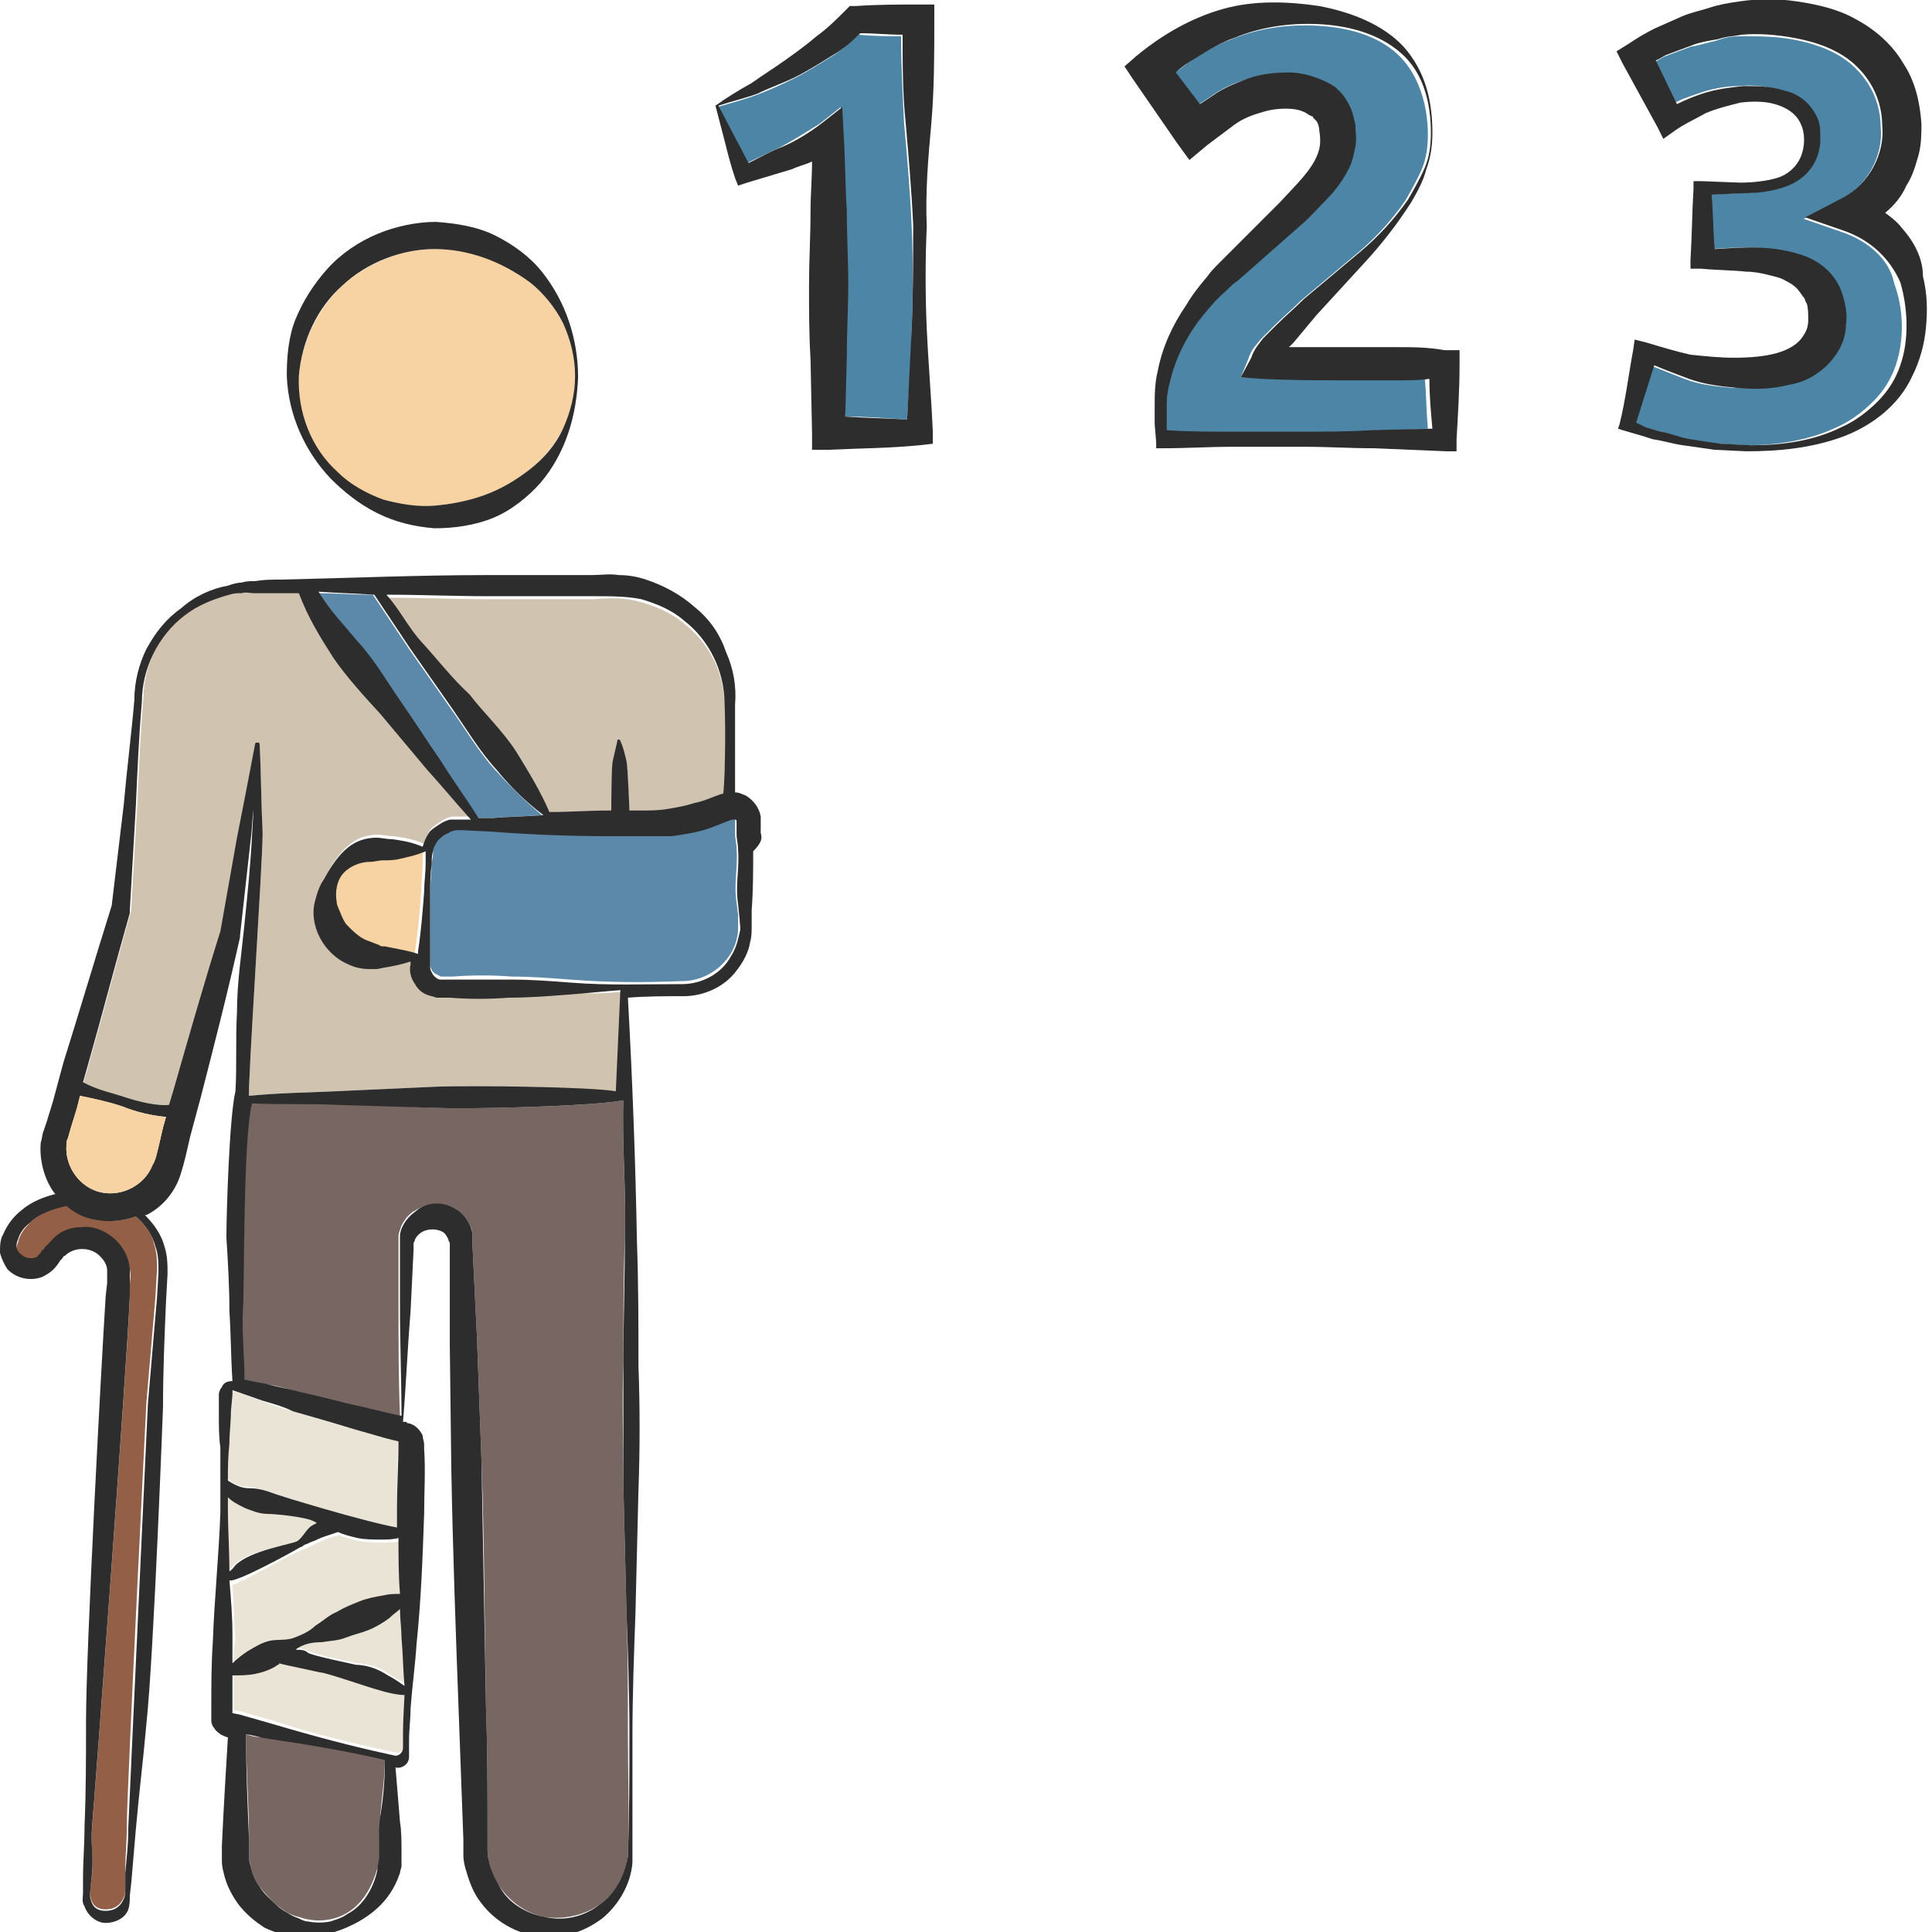<?xml version="1.0" encoding="utf-8"?>
<!-- Generator: Adobe Illustrator 24.1.2, SVG Export Plug-In . SVG Version: 6.00 Build 0)  -->
<svg version="1.1" id="Layer_1" xmlns="http://www.w3.org/2000/svg" xmlns:xlink="http://www.w3.org/1999/xlink" x="0px" y="0px"
	 viewBox="0 0 128 128" style="enable-background:new 0 0 128 128;" xml:space="preserve">
<style type="text/css">
	.st0{fill:#F7D3A4;}
	.st1{fill:#D0C3B0;}
	.st2{fill:#EAE4D6;}
	.st3{fill:#936047;}
	.st4{fill:#5C89AA;}
	.st5{fill:#776661;}
	.st6{fill:#D3B28D;}
	.st7{fill:#2D2D2D;}
	.st8{fill:#4C85A5;}
</style>
<g>
	<g>
		<g>
			<path class="st0" d="M25.2,57c-0.3,0-0.6,0.1-0.9,0.1c-0.6,0.1-1.3,0.2-1.7,0.7c-0.5,0.5-0.6,1.2-0.5,1.9
				c0.1,0.3,0.2,0.6,0.3,0.9c0.1,0.3,0.3,0.5,0.4,0.7c0.3,0.5,0.8,0.8,1.3,1c0.2,0.1,0.5,0.2,0.8,0.3c0.1,0,0.3,0.1,0.4,0.1l0.5,0.1
				c0.6,0.1,1.2,0.2,1.7,0.4l0-0.2c0.2-1.3,0.3-2.6,0.4-3.9c0-0.6,0.1-1.3,0.1-1.9c0-0.3,0-0.5,0-0.8c-0.7,0.3-1.3,0.4-2,0.5
				C25.9,56.9,25.5,57,25.2,57z"/>
			<path class="st1" d="M41.4,65.7c-0.1,2.3-0.2,4.4-0.3,6.7C39.1,72,31,71.9,28.8,72l-6.6,0.3c-2.1,0.1-3.6,0.1-5.7,0.3
				c-0.1-0.6,0.9-15.4,0.9-17.3c-0.1-2-0.1-4-0.2-5.9c0,0,0-0.1-0.1-0.1c0,0,0,0,0,0c0,0,0,0-0.1,0c0,0-0.1,0-0.1,0.1
				c-0.4,2.1-0.8,4.2-1.2,6.2l-1.1,6.2c-1.1,3.5-2.1,7-3.1,10.5l-0.3,1h0L11,74c-1-0.2-1.9-0.4-2.9-0.7c-0.9-0.3-1.9-0.5-2.8-0.7
				l0.3-1.1l0.2-0.7c1-3.5,1.9-7,2.9-10.5l0-0.1v-0.1l0.4-6.9c0.1-2.3,0.2-4.6,0.4-6.9v0c0-2.2,1.1-4.4,2.8-5.7
				c0.9-0.7,1.9-1.1,3-1.4c0.3-0.1,0.5-0.1,0.8-0.1c0.3-0.1,0.5,0,0.8,0c0.6,0,1.1,0,1.7,0c0.4,0,0.8,0,1.3,0c0,0,0,0,0,0
				c0.6,1.6,1.4,2.9,2.3,4.3c0.9,1.3,2,2.5,3.1,3.7c1,1.2,2.1,2.5,3.1,3.7c1,1.1,1.9,2.2,2.9,3.3l-0.8,0c-0.2,0-0.3,0-0.5,0
				c-0.2,0-0.4,0.1-0.6,0.2c-0.3,0.2-0.7,0.4-0.9,0.7c-0.2,0.3-0.3,0.6-0.4,0.9c-0.7-0.3-1.3-0.4-2-0.5c-0.4,0-0.7-0.1-1.1-0.1
				c-0.4,0-0.9,0.1-1.3,0.3c-0.8,0.4-1.3,1.1-1.7,1.7c-0.2,0.3-0.4,0.7-0.6,1c-0.2,0.4-0.3,0.7-0.4,1.1c-0.5,1.6,0.5,3.6,2.2,4.3
				c0.4,0.2,0.9,0.3,1.3,0.3c0.2,0,0.5,0,0.6,0l0.5-0.1c0.6-0.1,1.1-0.2,1.7-0.4l0,0.2c-0.1,0.4,0,0.9,0.3,1.3
				c0.2,0.4,0.6,0.7,1.1,0.8c0.1,0,0.2,0.1,0.4,0.1c0.1,0,0.2,0,0.3,0l0.5,0c1.3,0.1,2.6,0.1,3.9,0c1.3,0,2.6-0.1,3.9-0.2
				C39.2,65.9,40.1,65.8,41.4,65.7z"/>
			<path class="st2" d="M24.5,107.9c-0.5,0.2-1,0.4-1.5,0.5c-0.5,0.2-1.1,0.3-1.6,0.3c-0.6,0.1-1.1,0.2-1.6,0.4c0,0-0.1,0.1-0.1,0.1
				c0.3,0,0.5,0.1,0.8,0.2c0.3,0.2,2.8,0.7,3.2,0.8c0.4,0,0.7,0.1,1.1,0.2c0.3,0.1,0.7,0.3,1,0.5c0.2,0.2,0.7,0.4,1.1,0.7
				c-0.1-1.1-0.1-2.1-0.2-3.2c0-0.6-0.1-1.3-0.1-1.9c-0.2,0.2-0.4,0.3-0.6,0.5C25.5,107.4,25,107.7,24.5,107.9z"/>
			<path class="st2" d="M18,98.9c0.5,0.2,6.1,1.9,8.3,2.3c0-0.4,0-0.9,0-1.3c0-1.4,0-2.9,0.1-4.3l0-0.1l-0.8-0.2l-2.1-0.6
				c-1.4-0.4-2.8-0.8-4.1-1.2c-0.7-0.2-1.4-0.4-2.1-0.7l-2-0.7c0,0,0,0,0,0c0,0,0,0,0,0l0,0.3l-0.1,1.1c0,0.7-0.1,1.4-0.1,2.1
				c0,1,0,1.4,0,2.4c0.5,0.4,0.9,0.5,1.4,0.5C17,98.6,17.6,98.7,18,98.9z"/>
			<path class="st1" d="M31.1,46.2c1.1,1.2,2.2,2.4,3.1,3.8c0.8,1.3,1.6,2.6,2.2,4c1.3-0.1,2.6-0.1,3.9-0.1l0.2,0
				c0-0.4,0-2.9,0.1-3.3c0.1-0.4,0.2-0.9,0.3-1.3c0,0,0.1-0.1,0.1-0.1c0,0,0.1,0,0.1,0.1c0.1,0.4,0.2,0.9,0.4,1.3
				c0.1,0.4,0.2,3.3,0.2,3.3l0.6,0c0.7,0,1.3,0,1.9-0.1c0.6-0.1,1.2-0.2,1.8-0.4c0.6-0.2,1.2-0.4,1.8-0.6l0.1,0c0.1,0,0.2-4,0.1-6
				c0-2.2-1-4.2-2.7-5.5c-0.8-0.7-1.8-1.1-2.8-1.4c-1-0.3-2-0.3-3.2-0.2c-2.3,0-4.6,0-6.9,0c-2.4,0-4.4-0.1-6.8-0.1
				c0.9,1,1.4,2.1,2.3,3.1C29,43.7,30,45,31.1,46.2z"/>
			<path class="st3" d="M9,80.6c-0.9,0.3-1.8,0.4-2.7,0.1c-0.7-0.2-1.4-0.5-1.9-0.9C3.5,80,2.6,80.4,2,81c-0.4,0.4-0.7,0.8-0.8,1.3
				c-0.2,0.4,0,0.8,0.2,1c0.3,0.2,0.7,0.3,1,0.1c0.2-0.1,0.3-0.2,0.3-0.3l0.1-0.2c0-0.1,0.1-0.2,0.2-0.2c0.1-0.2,0.2-0.3,0.4-0.4
				c0.5-0.5,1.3-0.8,2-0.9c0.8,0,1.5,0.2,2.1,0.7c0.6,0.5,1,1.2,1.1,2c0.1,0.5,0,0.7,0,1l0,0.9c-0.2,4.7-2.3,32.7-2.5,35.1
				c-0.1,1.2,0.1,1.9,0,3.1L6,124.9c0,0.3-0.1,0.6,0,0.8c0.1,0.5,0.4,0.8,1,0.8c0.6,0,1-0.3,1.2-0.8c0.1-0.2,0.1-0.5,0.1-0.8l0-0.9
				c0-1.2,0.1-1.8,0.1-3c0-2.3,1.3-28.1,1.3-28.1c0.2-2.3,0.4-4.7,0.6-7l0.1-1.8c0-0.6,0-1.1-0.2-1.7C10.1,81.8,9.6,81.1,9,80.6z"/>
			<path class="st4" d="M26.4,46.4c0.9,1.3,1.8,2.6,2.7,4c0.8,1.3,1.7,2.5,2.5,3.8l0.9,0c1.1-0.1,2.3-0.1,3.4-0.2
				c-1.1-0.9-2.1-1.9-3.1-3c-1.1-1.2-1.9-2.6-2.9-4c-0.9-1.3-1.9-2.7-2.8-4c-0.8-1.2-1.6-2.4-2.4-3.6c-1.5,0-2.3-0.1-3.8-0.1
				c0.9,1.3,1.6,2.1,2.6,3.3C24.6,43.7,25.5,45.1,26.4,46.4z"/>
			<path class="st0" d="M25.4,33.1c1.1,0.4,2.3,0.5,3.4,0.4c1.1-0.1,2.3-0.3,3.3-0.7c1.1-0.4,2.1-1,3-1.7c0.9-0.7,1.7-1.7,2.2-2.7
				c0.5-1.1,0.8-2.3,0.8-3.5c0-1.2-0.3-2.4-0.8-3.5c-0.5-1.1-1.3-2-2.2-2.7c-1.8-1.4-4-2.3-6.3-2.2c-2.2,0-4.4,0.9-6.1,2.4
				c-1.6,1.5-2.7,3.7-2.9,6c-0.2,2.3,0.7,4.8,2.5,6.4C23.2,32.2,24.2,32.8,25.4,33.1z"/>
			<path class="st5" d="M41.5,106.6l-0.2-8.2c0-2.7-0.1-5.5,0-8.2c0-2.7,0-5.5,0.1-8.2c0.1-3-0.2-6-0.1-9.1
				c-2.1,0.4-10.2,0.6-12.4,0.5l-6.6-0.3c-2.1-0.1-3.5,0-5.6-0.1C16,75.3,16.1,85,16,86.7c-0.1,1.5,0.1,3.1,0.1,4.7l1.5,0.3
				c0.7,0.1,1.4,0.3,2.1,0.5c1.4,0.3,2.8,0.7,4.2,1l2.1,0.5l0.5,0.1c-0.1-2.4-0.1-4.8-0.1-7.2l0-4.1c0-0.2,0-0.3,0-0.6
				c0-0.2,0.1-0.4,0.2-0.7c0.2-0.4,0.5-0.8,0.9-1c0.8-0.5,1.8-0.6,2.7-0.1c0.4,0.2,0.7,0.6,0.9,1c0.1,0.2,0.2,0.4,0.2,0.7
				c0,0.1,0,0.2,0,0.3l0,0.3l0.1,2.1l0.2,4.1l0.3,8.2c0.2,5.5,0.2,11,0.3,16.4c0.1,2.7,0.1,5.5,0.1,8.2l0,1c0,0.3,0,0.6,0.1,0.9
				c0.1,0.6,0.3,1.2,0.7,1.7c0.7,1,1.8,1.8,3,2c1.2,0.2,2.6-0.1,3.6-0.8c1-0.7,1.8-2,1.9-3.2c0.1-2.7,0-5.5,0-8.2
				C41.6,112,41.6,109.3,41.5,106.6z"/>
			<path class="st4" d="M48.8,59.8c-0.2-1.3,0.1-2.3,0-3.6c0-0.3-0.1-0.6-0.1-1l0-0.5c0-0.1,0-0.4,0-0.4c0-0.1-0.1-0.1-0.1-0.1
				c0,0-0.1,0-0.1,0l0,0c0,0,0,0,0,0l-0.1,0c-0.6,0.2-1.2,0.5-1.9,0.7c-0.7,0.2-1.4,0.3-2.1,0.4c-0.7,0.1-1.4,0.1-2.1,0l-2,0
				c-2.6,0-5.2-0.2-7.8-0.3l-2-0.1c-0.4,0-0.6,0-0.8,0.1c-0.3,0.1-0.5,0.2-0.7,0.5c-0.2,0.2-0.3,0.5-0.3,0.7c0,0.3,0,0.6-0.1,0.9
				c0,0.6-0.1,1.3-0.1,1.9c0,1.3,0,2.6,0,3.9l0,1c0,0.2,0.1,0.4,0.2,0.5c0.1,0.1,0.3,0.2,0.5,0.3c0,0,0.1,0,0.1,0l0.2,0l0.5,0
				c1.3-0.1,2.6-0.1,3.9,0c1.3,0,2.6,0.1,3.9,0.2c2.6,0.2,4.8,0.2,7.4,0.1c1.3,0,2.5-0.7,3.2-1.8c0.3-0.5,0.5-1.1,0.5-1.7
				c0-0.3,0-0.6,0-0.9L48.8,59.8z"/>
			<path class="st2" d="M21.3,110.7c-0.4,0-2.4-0.5-2.7-0.6c0,0-0.1,0-0.1,0.1c-0.5,0.3-1,0.4-1.5,0.6c-0.5,0.1-0.9,0.2-1.5,0.1
				c0,0.6,0,1.2,0,1.8l0,0.5c0,0.1,0,0.1,0,0.1l0.5,0.1c0.7,0.2,1.4,0.4,2.1,0.6c2.7,0.9,5.3,1.5,8.1,2.1c0.3,0.1,0.6-0.2,0.6-0.5
				l0-1.1c0-0.7,0.1-2.2,0.1-2.4c-0.5,0-1.2-0.2-1.6-0.3C24.4,111.8,21.6,110.8,21.3,110.7z"/>
			<path class="st5" d="M16.3,114.9c0,2.4,0.2,4.6,0.2,7l0,0.5l0,0.4c0,0.3,0,0.5,0.1,0.8c0.1,0.5,0.3,1,0.6,1.4
				c0.3,0.4,0.7,0.8,1.1,1.2c0.4,0.3,0.9,0.7,1.5,0.8c1.1,0.4,2.4,0.3,3.4-0.4c1-0.7,1.5-1.8,1.8-2.8c0.1-0.3,0.1-0.5,0.1-0.8
				c0-0.1,0-0.3,0-0.4c0-0.1,0-0.3,0-0.5c0-0.6,0.1-1.2,0.1-1.9c0.1-1.2,0.3-2.4,0.3-3.7c-2.7-0.6-5-1-7.7-1.4
				C17.1,115.1,16.9,115.1,16.3,114.9z"/>
			<path class="st2" d="M19.7,102.1c0.3-0.2,0.5-0.6,0.8-0.9c0.2-0.1,0.3-0.2,0.5-0.3c-0.1,0-0.1-0.1-0.2-0.1
				c-0.5-0.3-2.6-0.5-3.1-0.5c-0.5,0-1-0.2-1.5-0.4c-0.4-0.2-0.7-0.4-1.1-0.7c0,0.2,0,0.5,0,0.7c0,1.4,0.1,2.8,0.1,4.1
				c0.1-0.1,0.2-0.3,0.4-0.4C16.6,102.7,19.4,102.3,19.7,102.1z"/>
			<path class="st6" d="M15.4,113.4C15.4,113.4,15.4,113.4,15.4,113.4C15.4,113.4,15.3,113.4,15.4,113.4z"/>
			<path class="st2" d="M15.5,110.4c0.3-0.3,0.6-0.6,1-0.8c0.5-0.3,0.9-0.6,1.5-0.7c0.5-0.1,1.1-0.1,1.7-0.2c0.5-0.2,1-0.4,1.4-0.8
				c0.4-0.4,0.9-0.7,1.4-0.9c0.5-0.3,0.9-0.5,1.4-0.7c0.5-0.2,1-0.3,1.6-0.4c0.3-0.1,0.7-0.1,1.1-0.1c0-1.2-0.1-2.5-0.1-3.7
				c-0.4,0.1-0.7,0.1-1.1,0.1c-0.5,0-1.1,0-1.6-0.1c-0.4-0.1-0.9-0.2-1.3-0.4c-1.3,0.3-2.1,0.9-2.5,1c-0.4,0.1-4.3,2.3-4.6,2.3
				c0.1,1.2,0.1,2.4,0.2,3.6C15.5,109.1,15.5,109.7,15.5,110.4z"/>
			<path class="st7" d="M21.9,31.7c0.9,0.9,1.9,1.7,3.1,2.3c1.2,0.6,2.5,0.9,3.8,1c1.3,0,2.7-0.2,3.9-0.7c1.2-0.5,2.3-1.4,3.1-2.3
				c1.7-2,2.4-4.5,2.5-7c0-2.5-0.8-5-2.4-7c-0.8-1-1.9-1.8-3.1-2.4c-1.2-0.6-2.6-0.8-3.9-0.9c-1.3,0-2.7,0.3-3.9,0.8
				c-1.2,0.5-2.4,1.3-3.3,2.3c-0.9,1-1.6,2.1-2.1,3.3c-0.5,1.2-0.6,2.6-0.6,3.8C19.1,27.5,20.2,29.9,21.9,31.7z M19.8,24.9
				c0.2-2.3,1.2-4.5,2.9-6c1.6-1.5,3.9-2.4,6.1-2.4c2.2,0,4.4,0.8,6.3,2.2c0.9,0.7,1.7,1.7,2.2,2.7c0.5,1.1,0.8,2.3,0.8,3.5
				c0,1.2-0.3,2.4-0.8,3.5c-0.5,1.1-1.3,2-2.2,2.7c-0.9,0.7-1.9,1.3-3,1.7c-1.1,0.4-2.2,0.6-3.3,0.7c-1.1,0.1-2.3-0.1-3.4-0.4
				c-1.1-0.4-2.2-1-3-1.8C20.6,29.7,19.7,27.3,19.8,24.9z"/>
		</g>
		<path class="st7" d="M50.4,55.2l0-0.5c0-0.2,0-0.3,0-0.6c-0.1-0.6-0.5-1.1-1-1.4c-0.3-0.1-0.4-0.2-0.7-0.2c0-0.7,0-1.3,0-2
			c0-1.3,0-2.5,0-3.8c0.1-1.2-0.1-2.4-0.6-3.5C47.7,42,47,41,46,40.2c-0.9-0.8-2-1.4-3.2-1.8c-0.6-0.2-1.2-0.3-1.8-0.3
			c-0.6-0.1-1.2,0-1.8,0c-2.3,0-4.6,0-6.9,0c-4.6,0-9.2,0.2-13.7,0.3c-0.6,0-1.1,0-1.7,0.1c-0.3,0-0.6,0-0.9,0.1
			c-0.3,0-0.6,0.1-0.9,0.2C14,39,12.9,39.5,12,40.3C11,41,10.3,41.9,9.7,43c-0.5,1-0.8,2.2-0.8,3.4c-0.2,2.3-0.5,4.6-0.7,6.9L7.4,60
			c-1.1,3.5-2.1,6.9-3.2,10.4L3.5,73l-0.4,1.3l-0.2,0.6c-0.1,0.2-0.1,0.5-0.2,0.8c-0.1,1.1,0.2,2.3,0.8,3.2c0.1,0.1,0.1,0.2,0.2,0.2
			c-0.8,0.2-1.6,0.5-2.3,1.1c-0.5,0.4-0.9,0.9-1.2,1.6C0,82.1,0,82.6,0,83c0.1,0.4,0.3,0.8,0.5,1.1c0.6,0.6,1.5,0.8,2.3,0.5
			c0.4-0.2,0.7-0.4,1-0.8L4,83.5c0,0,0.1-0.1,0.1-0.1c0.1-0.1,0.1-0.2,0.2-0.2c0.6-0.6,1.7-0.6,2.3,0c0.3,0.3,0.5,0.6,0.5,1
			c0,0.1,0,0.5,0,0.8L7,85.9c-0.3,4.7-1.3,23.4-1.3,28.1c0,2.3,0,4.7-0.1,7c0,1.2-0.1,2.3-0.1,3.5l0,0.9c0,0.3-0.1,0.6,0.1,0.9
			c0.2,0.6,0.8,1.1,1.4,1.1c0.6,0,1.3-0.3,1.5-0.9c0.1-0.3,0.1-0.6,0.1-0.9l0.1-0.9c0.1-1.2,0.2-2.3,0.3-3.5c0.2-2.3,0.5-4.7,0.7-7
			c0.5-4.7,1.1-21,1.1-21c0-2.3,0.1-4.7,0.2-7l0.1-1.8c0-0.6,0-1.2-0.2-1.8c-0.2-0.8-0.7-1.5-1.3-2.1c0,0,0.1,0,0.1,0
			c1-0.5,1.8-1.4,2.2-2.5c0.2-0.6,0.3-1,0.4-1.4l0.3-1.3l0.7-2.6c0.9-3.5,1.8-7,2.6-10.6l0-0.1v0l0.7-6.3c0.1-0.7,0.1-1.4,0.2-2.1
			l-0.1,1.7c-0.1,2-0.3,3.9-0.5,5.9c-0.2,2-0.5,3.9-0.5,5.9c-0.1,1.7,0,3.4-0.1,5.2c-0.4,1.6-0.6,8-0.6,9.7c0.1,1.6,0.2,3.2,0.2,4.9
			c0.1,1.5,0.1,3.1,0.2,4.6c-0.3,0-0.6,0.1-0.7,0.4c-0.1,0.1-0.2,0.3-0.2,0.5l0,0.3l0,1.1c0,0.7,0,1.4,0.1,2.1c0,1.4,0,2.9,0,4.3
			c-0.1,2.9-0.4,5.7-0.5,8.6c-0.1,1.4-0.1,2.9-0.1,4.3l0,0.5c0,0.1,0,0.1,0,0.4c0,0.2,0.1,0.4,0.2,0.5c0.1,0.2,0.3,0.3,0.4,0.4
			c0.2,0.1,0.4,0.2,0.5,0.2c0,0-0.3,4.8-0.4,7.2v0.5c0,0.2,0,0.4,0,0.5c0,0.4,0.1,0.7,0.2,1.1c0.2,0.7,0.6,1.4,1,1.9
			c0.5,0.6,1,1,1.6,1.4c0.6,0.3,1.3,0.5,2,0.6c1.4,0.1,2.7-0.2,3.9-0.8c1.2-0.6,2.3-1.5,2.9-2.9c0.1-0.2,0.1-0.3,0.2-0.5
			c0-0.2,0.1-0.3,0.1-0.5c0-0.2,0-0.4,0-0.5l0-0.5c0-0.6,0-1.3-0.1-1.9c-0.1-1.2-0.3-3.7-0.3-3.6c0.4,0.1,0.9-0.2,0.9-0.7l0-1.1
			c0-0.7,0.1-1.4,0.1-2.1c0.1-1.4,0.3-2.8,0.4-4.3c0.3-2.9,0.4-5.7,0.5-8.6c0-1.4,0.1-2.9,0-4.3v-0.3c0-0.2-0.1-0.4-0.1-0.6
			c-0.2-0.4-0.5-0.7-0.9-0.8c-0.1,0-0.1,0-0.2-0.1l-0.1,0l-0.1,0l0,0c0.2-2.4,0.3-4.9,0.5-7.3l0.2-4.1c0-0.2,0-0.4,0-0.4
			c0-0.1,0.1-0.2,0.1-0.3c0.1-0.2,0.3-0.4,0.5-0.5c0.4-0.2,0.9-0.2,1.3,0c0.2,0.1,0.3,0.3,0.4,0.5c0,0.1,0.1,0.2,0.1,0.3
			c0,0.1,0,0.1,0,0.2v0.3l0,2.1l0,4.1l0.1,8.2c0.1,5.5,0.3,11,0.5,16.4c0.1,2.7,0.2,5.5,0.3,8.2l0,1c0,0.4,0.1,0.8,0.2,1.1
			c0.2,0.7,0.5,1.5,1,2.1c0.9,1.2,2.3,2,3.8,2.2c1.5,0.2,3-0.3,4.2-1.2c1.1-0.9,1.9-2.3,2-3.7l0-8.3c0-2.7,0.1-5.5,0.2-8.2l0.2-8.2
			c0.1-2.7,0.1-5.5,0-8.2c0-2.7,0-5.5-0.1-8.2c-0.1-5.4-0.3-10.8-0.6-16.2c1.2-0.1,2.5-0.1,3.7-0.1c1.3,0,2.7-0.6,3.5-1.7
			c0.4-0.5,0.8-1.2,0.9-1.9c0.1-0.3,0.1-0.7,0.1-1.1l0-1c0.1-1.3,0.1-2.6,0.1-3.9C50.5,55.8,50.5,55.5,50.4,55.2z M32.4,39.5
			c2.3,0,4.6,0,6.9,0c1.2,0,2.2,0,3.2,0.2c1,0.3,2,0.7,2.8,1.4c1.7,1.3,2.7,3.4,2.7,5.5c0.1,2,0,5.9-0.1,6l-0.1,0
			c-0.6,0.2-1.2,0.5-1.8,0.6c-0.6,0.2-1.2,0.3-1.8,0.4c-0.6,0.1-1.2,0.1-1.9,0.1l-0.6,0c0,0-0.1-2.9-0.2-3.3
			c-0.1-0.4-0.2-0.9-0.4-1.3c0,0,0-0.1-0.1-0.1c-0.1,0-0.1,0-0.1,0.1c-0.1,0.4-0.2,0.9-0.3,1.3c-0.1,0.4-0.1,2.9-0.1,3.3h-0.2
			c-1.3,0-2.6,0.1-3.9,0.1c-0.6-1.4-1.4-2.7-2.2-4c-0.9-1.4-2.1-2.5-3.1-3.8C30,45,29,43.7,27.9,42.5c-0.9-1-1.4-2.1-2.3-3.1
			C28,39.4,29.9,39.5,32.4,39.5z M24.8,39.4c0.8,1.2,1.6,2.4,2.4,3.6c0.9,1.3,1.9,2.7,2.8,4c0.9,1.3,1.8,2.8,2.9,4
			c0.9,1.1,1.9,2.1,3.1,3c-1.1,0.1-2.3,0.1-3.4,0.2l-0.9,0c-0.8-1.3-1.7-2.5-2.5-3.8c-0.9-1.3-1.8-2.7-2.7-4
			c-0.9-1.3-1.7-2.7-2.8-3.9c-1-1.2-1.8-2-2.6-3.3C22.5,39.3,23.2,39.3,24.8,39.4z M10.3,82.6c0.2,0.5,0.2,1.1,0.2,1.7L10.4,86
			c-0.2,2.3-0.4,4.7-0.6,7c0,0-1.2,25.7-1.3,28.1c0,1.2-0.1,1.8-0.2,3l0,0.9c0,0.3,0,0.6-0.1,0.8c-0.2,0.5-0.6,0.8-1.2,0.8
			c-0.6,0-0.9-0.3-1-0.8c-0.1-0.3,0-0.5,0-0.8l0.1-0.9c0.1-1.2-0.1-1.9,0-3.1c0.2-2.3,2.3-30.4,2.5-35.1l0-0.9c0-0.3,0-0.5,0-1
			c-0.1-0.8-0.5-1.5-1.1-2c-0.6-0.5-1.4-0.8-2.1-0.7c-0.8,0-1.5,0.3-2,0.9c-0.1,0.1-0.3,0.3-0.4,0.4c-0.1,0.1-0.1,0.2-0.2,0.2
			l-0.1,0.2c-0.1,0.1-0.2,0.2-0.3,0.3c-0.3,0.1-0.7,0.1-1-0.2c-0.3-0.2-0.4-0.6-0.2-1C1.3,81.7,1.6,81.3,2,81
			c0.6-0.6,1.5-0.9,2.4-1.1c0.6,0.5,1.2,0.8,1.9,0.9C7.2,81,8.1,80.9,9,80.6C9.6,81.1,10.1,81.8,10.3,82.6z M10.8,74.7L10.5,76
			c-0.1,0.4-0.2,0.9-0.4,1.2c-0.5,1.3-2,2.1-3.4,1.8c-1.4-0.3-2.4-1.7-2.3-3.1c0-0.2,0-0.3,0.1-0.5l0.2-0.7l0.4-1.3l0.2-0.8h0
			c1,0.2,1.9,0.4,2.8,0.7C9.1,73.7,10,73.9,11,74h0L10.8,74.7z M17.4,55.2c-0.1-2-0.1-4-0.2-5.9c0,0,0-0.1-0.1-0.1c0,0,0,0,0,0
			c0,0,0,0-0.1,0c0,0-0.1,0-0.1,0.1c-0.4,2.1-0.8,4.2-1.2,6.2l-1.1,6.2c-1.1,3.5-2.1,7-3.1,10.5l-0.3,1h0c-0.7,0.1-2-0.2-2.9-0.5
			c-0.9-0.3-1.9-0.5-2.8-1c0,0,0,0,0,0l0.2-0.7c1-3.5,1.9-7,2.9-10.5l0-0.1v-0.1l0.4-6.9c0.1-2.3,0.2-4.6,0.4-6.9v0
			c0-2.2,1.1-4.4,2.8-5.7c0.9-0.7,1.9-1.1,3-1.4c0.3-0.1,0.5-0.1,0.8-0.1c0.3-0.1,0.5,0,0.8,0c0.6,0,1.1,0,1.7,0c0.4,0,0.8,0,1.3,0
			c0,0,0,0,0,0c0.6,1.6,1.4,2.9,2.3,4.3c0.9,1.3,2,2.5,3.1,3.7c1,1.2,2.1,2.5,3.1,3.7c1,1.1,1.9,2.2,2.9,3.3l-0.8,0
			c-0.2,0-0.3,0-0.5,0c-0.2,0-0.4,0.1-0.6,0.2c-0.3,0.2-0.7,0.4-0.9,0.7c-0.2,0.3-0.3,0.6-0.4,0.9c-0.7-0.3-1.3-0.4-2-0.5
			c-0.4,0-0.7-0.1-1.1-0.1c-0.4,0-0.9,0.1-1.3,0.3c-0.8,0.4-1.3,1.1-1.7,1.7c-0.2,0.3-0.4,0.7-0.6,1c-0.2,0.4-0.3,0.7-0.4,1.1
			c-0.5,1.6,0.5,3.6,2.2,4.3c0.4,0.2,0.9,0.3,1.3,0.3c0.2,0,0.5,0,0.6,0l0.5-0.1c0.6-0.1,1.1-0.2,1.7-0.4l0,0.2
			c-0.1,0.4,0,0.9,0.3,1.3c0.2,0.4,0.6,0.7,1.1,0.8c0.1,0,0.2,0.1,0.4,0.1c0.1,0,0.2,0,0.3,0l0.5,0c1.3,0.1,2.6,0.1,3.9,0
			c1.3,0,2.6-0.1,3.9-0.2c1.3-0.1,2.2-0.2,3.5-0.3c-0.1,2.3-0.2,4.4-0.3,6.7C39.1,72,31,71.9,28.8,72l-6.6,0.3
			c-2.1,0.1-3.6,0.1-5.7,0.3C16.4,72,17.4,57.2,17.4,55.2z M28.2,56.4c0,0.3,0,0.5,0,0.8c0,0.6-0.1,1.3-0.1,1.9
			c-0.1,1.3-0.2,2.6-0.4,3.9l0,0.2c-0.6-0.2-1.2-0.3-1.7-0.4l-0.5-0.1c-0.2,0-0.3,0-0.4-0.1c-0.3-0.1-0.5-0.2-0.8-0.3
			c-0.5-0.2-0.9-0.6-1.3-1c-0.2-0.2-0.3-0.5-0.4-0.7c-0.1-0.3-0.3-0.6-0.3-0.9c-0.1-0.6,0-1.4,0.5-1.9c0.5-0.5,1.2-0.7,1.7-0.7
			c0.3,0,0.6-0.1,0.9-0.1c0.3,0,0.7,0,1.1-0.1C26.9,56.8,27.5,56.7,28.2,56.4z M15.2,95.6c0-0.7,0.1-1.4,0.1-2.1l0.1-1.1l0-0.3
			c0,0,0,0,0,0c0,0,0,0,0,0l2,0.7c0.7,0.2,1.4,0.4,2,0.7c1.4,0.4,2.8,0.8,4.1,1.2l2.1,0.6l0.8,0.2v0.1c0,1.4-0.1,2.9-0.1,4.3v1.3
			c-2.2-0.4-7.8-2.1-8.3-2.3c-0.5-0.2-1-0.3-1.5-0.3c-0.5,0-0.9-0.2-1.4-0.5C15.1,97.1,15.1,96.7,15.2,95.6z M26.5,106.6
			c0,0.6,0.1,1.3,0.1,1.9c0.1,1.1,0.1,2.1,0.2,3.2c-0.4-0.3-0.9-0.6-1.1-0.7c-0.3-0.2-0.7-0.4-1-0.5c-0.3-0.1-0.7-0.2-1.1-0.2
			c-0.4-0.1-2.9-0.6-3.2-0.8c-0.2-0.2-0.5-0.2-0.8-0.2c0,0,0.1-0.1,0.1-0.1c0.5-0.3,1-0.4,1.6-0.4c0.6-0.1,1.1-0.1,1.6-0.3
			c0.5-0.2,1-0.3,1.5-0.5c0.5-0.2,1-0.5,1.4-0.8C26.1,106.9,26.3,106.8,26.5,106.6z M15.1,99.9c0-0.2,0-0.5,0-0.7
			c0.3,0.3,0.7,0.5,1.1,0.7c0.5,0.2,1,0.4,1.5,0.4c0.5,0,2.6,0.2,3.1,0.5c0.1,0,0.1,0.1,0.2,0.1c-0.2,0.1-0.4,0.2-0.5,0.3
			c-0.3,0.3-0.5,0.7-0.8,0.9c-0.3,0.2-3.1,0.6-4.1,1.6c-0.1,0.1-0.2,0.3-0.4,0.4C15.2,102.7,15.1,101.3,15.1,99.9z M19.9,102.5
			c0,0,0.1,0,0.2-0.1c0.1-0.1,0.3-0.1,0.4-0.2c0.1,0,0.2-0.1,0.3-0.1c0.2-0.1,0.4-0.2,0.7-0.3c0.3-0.1,0.6-0.2,0.9-0.3
			c0.4,0.2,0.9,0.3,1.3,0.4c0.5,0.1,1,0.1,1.6,0.1c0.3,0,0.7,0,1.1-0.1c0,1.2,0,2.5,0.1,3.7c-0.4,0-0.7,0-1.1,0.1
			c-0.6,0.1-1.1,0.2-1.6,0.4c-0.5,0.2-1,0.4-1.5,0.7c-0.5,0.2-0.9,0.6-1.4,0.9c-0.4,0.4-0.9,0.6-1.4,0.8c-0.5,0.2-1.1,0.1-1.6,0.2
			c-0.5,0.1-1,0.4-1.5,0.7c-0.3,0.2-0.7,0.5-1,0.8c0-0.6,0-1.3,0-1.9c0-1.2-0.1-2.4-0.2-3.6C15.6,104.9,19.6,102.7,19.9,102.5z
			 M15.4,113.4C15.4,113.4,15.4,113.4,15.4,113.4C15.3,113.4,15.4,113.4,15.4,113.4z M25.2,120.3c-0.1,0.6-0.1,1.2-0.1,1.9
			c0,0.2,0,0.3,0,0.5c0,0.1,0,0.3,0,0.4c0,0.3-0.1,0.5-0.1,0.8c-0.2,1-0.8,2.2-1.8,2.8c-0.2,0.1-0.3,0.2-0.5,0.3
			c-0.2,0.1-0.5,0.2-0.8,0.3c-0.5,0.1-1,0.1-1.5,0c-0.2,0-0.4-0.1-0.6-0.2c-0.3-0.1-0.5-0.2-0.8-0.4c-0.2-0.1-0.5-0.3-0.7-0.5
			c-0.4-0.4-0.8-0.7-1.1-1.2c-0.3-0.4-0.5-0.9-0.6-1.4c-0.1-0.2-0.1-0.5-0.1-0.8l0-0.4l0-0.5c-0.1-2.4-0.2-4.6-0.2-7
			c0.7,0.1,0.8,0.2,1.5,0.3c2.7,0.4,5.1,0.8,7.7,1.4C25.5,117.9,25.4,119.1,25.2,120.3z M26.7,114.7l0,1.1c0,0.3-0.3,0.6-0.6,0.5
			c-2.8-0.6-5.4-1.3-8.1-2.1c-0.7-0.2-1.4-0.4-2.1-0.6l-0.5-0.1c0,0,0-0.1,0-0.1l0-0.5c0-0.6,0-1.2,0-1.9c0.5,0,1,0,1.5-0.1
			c0.5-0.1,1.1-0.3,1.5-0.6c0,0,0.1,0,0.1-0.1c0.3,0.1,2.3,0.5,2.7,0.6c0.4,0,3.2,1,4,1.2c0.3,0.1,1.1,0.3,1.6,0.3
			C26.8,112.4,26.7,114,26.7,114.7z M41.6,123c-0.2,1.3-0.9,2.5-1.9,3.2c-1,0.8-2.4,1.1-3.6,0.8c-1.2-0.2-2.4-0.9-3-2
			c-0.3-0.5-0.6-1.1-0.7-1.7c-0.1-0.3-0.1-0.6-0.1-0.9l0-1c0-2.7,0-5.5-0.1-8.2c-0.1-5.5-0.2-11-0.3-16.4l-0.3-8.2l-0.2-4.1
			l-0.1-2.1l0-0.3c0-0.1,0-0.2,0-0.3c0-0.2-0.1-0.5-0.2-0.7c-0.2-0.4-0.5-0.8-0.9-1c-0.8-0.5-1.9-0.5-2.6,0.1
			c-0.4,0.3-0.7,0.6-0.9,1c-0.1,0.2-0.2,0.4-0.2,0.7c0,0.2,0,0.4,0,0.6l0,4.1c0,2.4,0.1,4.8,0.1,7.2l-0.5-0.1L24,93.2
			c-1.4-0.3-2.8-0.7-4.2-1c-0.7-0.2-1.4-0.3-2.1-0.5l-1.5-0.3c0-1.6-0.2-3.2-0.1-4.7c0.1-1.6,0-11.4,0.6-13.6c2.1,0.1,3.5,0,5.6,0.1
			l6.6,0.2c2.2,0.1,10.3-0.1,12.4-0.5c-0.1,3,0.2,6,0.1,9.1c0,2.7-0.1,5.5-0.1,8.2c0,2.7,0,5.5,0,8.2l0.2,8.2
			c0.1,2.7,0.2,5.5,0.2,8.2C41.7,117.5,41.7,120.3,41.6,123z M48.4,63.4c-0.6,1.1-1.9,1.8-3.2,1.8c-2.6,0-4.8,0.1-7.4-0.1
			c-1.3-0.1-2.6-0.2-3.9-0.2c-1.3,0-2.6,0-3.9,0l-0.5,0l-0.2,0c0,0-0.1,0-0.1,0c-0.2,0-0.3-0.1-0.5-0.3c-0.1-0.2-0.2-0.3-0.2-0.5
			l0-1c0-1.3,0-2.6,0-3.9c0-0.7,0-1.3,0.1-1.9c0-0.3,0-0.7,0.1-0.9c0-0.3,0.2-0.5,0.3-0.7c0.2-0.2,0.4-0.4,0.7-0.5
			C30,55,30.2,55,30.6,55l2,0.1c2.6,0.2,5.2,0.3,7.8,0.3l2,0c0.6,0,1.4,0,2.1,0c0.7-0.1,1.4-0.2,2.1-0.4c0.7-0.2,1.3-0.5,1.9-0.7
			l0.1,0c0,0,0,0,0,0l0,0c0,0,0,0,0.1,0c0.1,0,0.1,0.1,0.1,0.1c0,0,0,0.2,0,0.4l0,0.5c0,0.3,0.1,0.6,0.1,1c0.1,1.3-0.2,2.3,0,3.6
			l0.1,1c0,0.3,0.1,0.6,0,0.9C48.9,62.2,48.8,62.8,48.4,63.4z"/>
		<path class="st0" d="M11,74l-0.2,0.7L10.5,76c-0.1,0.4-0.2,0.9-0.4,1.2c-0.5,1.3-2,2.1-3.4,1.8c-1.4-0.3-2.4-1.7-2.3-3.1
			c0-0.2,0-0.3,0.1-0.5l0.2-0.7l0.4-1.3l0.2-0.8c1,0.2,1.9,0.4,2.8,0.7C9.1,73.7,10,73.9,11,74z"/>
	</g>
	<g>
		<path class="st8" d="M59.9,8.2c-0.1-1.9-0.2-3.9-0.2-5.8c-0.9,0-1.8,0-2.8-0.1c-0.6,0.5-1.2,1.1-1.9,1.5c-0.8,0.5-1.6,1-2.4,1.4
			c-0.8,0.4-1.7,0.8-2.5,1.1c-0.8,0.3-1.6,0.5-2.6,0.8l1.2,2.2c0.3,0.5,0.5,1,0.8,1.5c0.8-0.4,1.5-0.7,2.3-1.1
			c0.9-0.5,1.7-1,2.5-1.5l1.4-1.1L55.8,9c0.1,1.6,0.1,3.3,0.2,4.9c0,1.6,0.1,3.3,0.1,4.9c0,1.6,0,3.3-0.1,4.9L56,27.6
			c1.4,0,2.7,0.1,4.1,0.2c0.1-2,0.3-4,0.3-6c0.1-2.3,0.1-4.6,0-6.8C60.3,12.7,60.1,10.4,59.9,8.2z"/>
		<path class="st8" d="M122.1,15.4l-2.6-0.9l2.5-1.3c1.7-0.9,2.8-2.9,2.6-4.8c0-1-0.3-2-0.8-2.8c-0.5-0.8-1.2-1.5-2.1-2
			c-0.9-0.5-1.9-0.8-3-1c-1.1-0.2-2.3-0.2-3.4-0.2c-0.6,0-1.1,0.1-1.6,0.3c-0.5,0.1-1.1,0.3-1.7,0.4l-1.6,0.6
			c-0.3,0.1-0.5,0.3-0.8,0.4l1.2,2.8c0.5-0.3,1.1-0.5,1.7-0.7c0.8-0.3,1.8-0.5,2.7-0.5c0.9-0.1,1.8,0,2.7,0.3
			c0.9,0.3,1.8,0.9,2.2,1.8c0.2,0.5,0.3,1,0.2,1.4c0,0.5-0.1,0.9-0.3,1.4c-0.4,0.9-1.2,1.5-2.1,1.8c-0.9,0.3-1.8,0.4-2.7,0.4
			l-2.1,0.1c0,1.2,0.1,2.4,0.2,3.6c1.8-0.1,3.7-0.3,5.8,0.4c1.2,0.4,2.3,1.4,2.7,2.7c0.2,0.7,0.2,1.3,0.2,1.9
			c-0.1,0.6-0.3,1.3-0.6,1.9c-0.4,0.6-0.8,1.1-1.4,1.4c-0.6,0.4-1.2,0.6-1.8,0.7c-1.2,0.3-2.3,0.2-3.4,0.2c-1.1-0.1-2.2-0.2-3.2-0.6
			c-0.8-0.3-1.5-0.6-2.3-0.9c-0.4,1.3-0.8,2.5-1.2,3.8l0.6,0.3c0.3,0.1,0.6,0.3,1,0.3c0.7,0.2,1.3,0.4,2,0.5c0.7,0.1,1.3,0.3,2,0.3
			l2,0.1c2,0,4.1-0.3,6-1.2c0.9-0.4,1.7-1,2.4-1.7c0.7-0.7,1.2-1.5,1.5-2.4c0.6-1.8,0.5-3.8-0.1-5.4C125.2,17.2,123.8,16,122.1,15.4
			z"/>
		<path class="st8" d="M92.6,25.1c-1,0-2,0-3,0c-2,0-4,0-6-0.1L82.2,25l0.5-1.2c0.2-0.7,0.6-1,0.8-1.3c0.3-0.3,0.6-0.6,0.9-0.9
			c0.6-0.6,1.2-1.1,1.8-1.7l3.7-3.1c1.2-1,2.3-2.2,3.2-3.5c0.4-0.7,0.8-1.4,1.1-2.1c0.3-0.7,0.4-1.5,0.4-2.3c0-1.9-0.6-4-2-5.3
			c-1.4-1.3-3.4-1.8-5.4-1.9c-2-0.1-3.9,0.2-5.6,0.9c-0.9,0.3-1.7,0.8-2.5,1.3c-0.5,0.3-0.9,0.7-1.4,1l1.6,2.1l0.9-0.6
			c0.7-0.5,1.5-0.9,2.3-1.1c0.9-0.3,1.8-0.5,2.7-0.4c0.9,0,1.9,0.2,2.8,0.8c0.1,0.1,0.2,0.1,0.3,0.2c0.1,0.1,0.2,0.2,0.3,0.3
			c0.2,0.2,0.4,0.5,0.5,0.7c0.3,0.5,0.4,1,0.5,1.5c0.1,0.5,0.1,0.9,0,1.4c-0.1,0.5-0.2,1-0.4,1.4c-0.4,0.8-0.9,1.6-1.5,2.1
			c-0.6,0.6-1.1,1.2-1.7,1.7l-3.4,3l-0.8,0.7c-0.3,0.2-0.5,0.5-0.8,0.7c-0.5,0.5-1,1-1.5,1.6c-0.9,1.1-1.6,2.4-2,3.7
			c-0.2,0.7-0.3,1.4-0.4,2.1l0,1.1l0,0.7c1.4,0,2.8,0.1,4.2,0.1c1.6,0,3.1,0,4.7,0c1.6,0,3.1-0.1,4.7-0.1l3.9-0.2
			c-0.1-1.1-0.1-2.2-0.2-3.3C94,25,93.3,25.1,92.6,25.1z"/>
		<path class="st7" d="M61.7,8.2c0.2-2.3,0.2-4.6,0.2-6.8l0-1.1l-1,0c-1.4,0-2.8,0-4.2,0.1l-0.4,0L56,0.7c-0.6,0.6-1.2,1.2-1.9,1.7
			C53.4,3,52.7,3.5,52,4c-0.7,0.5-1.5,1-2.2,1.5c-0.9,0.5-1.7,1-2.4,1.5L48,9.3c0.2,0.8,0.4,1.6,0.7,2.5l0.2,0.5l0.6-0.2
			c1-0.3,2-0.6,3-0.9c0.4-0.2,0.9-0.3,1.3-0.5c0,1.1-0.1,2.2-0.1,3.3c0,1.6-0.1,3.3-0.1,4.9c0,1.6,0,3.3,0.1,4.9l0.1,4.9l0,1.1
			l1.1,0c2-0.1,4-0.1,6-0.3l0.9-0.1l0-0.8c-0.1-2.3-0.3-4.6-0.4-6.8c-0.1-2.3-0.1-4.6,0-6.8C61.3,12.7,61.5,10.4,61.7,8.2z
			 M60.4,21.8c-0.1,2-0.2,4-0.3,6c-1.4-0.1-2.7-0.1-4.1-0.2l0.1-3.9c0-1.6,0.1-3.3,0.1-4.9c0-1.6-0.1-3.3-0.1-4.9
			c-0.1-1.6-0.1-3.3-0.2-4.9l-0.1-1.9l-1.4,1.1c-0.8,0.6-1.6,1.1-2.5,1.5c-0.8,0.3-1.5,0.7-2.3,1.1c-0.3-0.5-0.5-1-0.8-1.5L47.6,7
			c0.9-0.3,1.8-0.5,2.6-0.8c0.8-0.4,1.7-0.7,2.5-1.1c0.8-0.4,1.6-0.9,2.4-1.4c0.7-0.4,1.3-0.9,1.9-1.5c0.9,0,1.8,0.1,2.8,0.1
			c0,1.9,0,3.9,0.2,5.8c0.2,2.3,0.4,4.6,0.5,6.8C60.5,17.3,60.5,19.5,60.4,21.8z"/>
		<path class="st7" d="M92.6,23c-1,0-2,0-3,0c-1.4,0-2.8,0-4.2,0c0.1-0.1,0.2-0.2,0.3-0.3c0.5-0.6,1-1.2,1.5-1.8l3.3-3.6
			c1.1-1.2,2.1-2.5,3-3.9c0.4-0.7,0.8-1.4,1-2.2c0.3-0.8,0.4-1.6,0.4-2.4c0-1-0.1-2-0.4-3c-0.3-1-0.8-1.9-1.5-2.7
			c-1.4-1.5-3.5-2.3-5.6-2.7c-2-0.3-4.3-0.4-6.4,0.2c-2.1,0.6-4,1.7-5.7,3.1l-0.8,0.7l0.6,0.9l2.9,4.2l0.8,1.1l1.2-1L80.8,9l0.8-0.6
			c0.5-0.4,1.1-0.7,1.8-0.9c0.6-0.2,1.1-0.3,1.8-0.3c0.6,0,1.1,0.1,1.5,0.4l0.2,0.1c0,0,0.1,0,0.1,0.1c0.1,0.1,0.1,0.1,0.2,0.2
			c0.1,0.1,0.2,0.4,0.2,0.6c0.1,0.6,0.1,1.1-0.1,1.6c-0.4,1.1-1.5,2.1-2.5,3.2l-3.2,3.2l-0.8,0.8c-0.3,0.3-0.6,0.6-0.8,0.9
			c-0.5,0.6-1,1.2-1.4,1.9c-0.9,1.3-1.6,2.8-1.9,4.4c-0.2,0.8-0.2,1.6-0.2,2.4l0,1.1l0.1,1.2l0,0.4l0.4,0c1.6,0,3.1-0.1,4.7-0.1
			c1.6,0,3.1,0,4.7,0c1.6,0,3.1,0.1,4.7,0.1l4.7,0.2l0.7,0l0-0.8c0.1-1.7,0.2-3.3,0.2-5l0-0.9l-1,0C94.6,23,93.6,23,92.6,23z
			 M90.9,28.5c-1.6,0.1-3.1,0.1-4.7,0.1c-1.6,0-3.1,0-4.7,0c-1.4,0-2.8,0-4.2-0.1l0-0.7l0-1.1c0-0.7,0.2-1.4,0.4-2.1
			c0.4-1.3,1.1-2.6,2-3.7c0.5-0.6,0.9-1.1,1.5-1.6c0.3-0.3,0.5-0.5,0.8-0.7l0.8-0.7l3.4-3c0.6-0.5,1.1-1.1,1.7-1.7
			c0.6-0.6,1.1-1.3,1.5-2.1c0.2-0.4,0.3-0.9,0.4-1.4c0.1-0.5,0-0.9,0-1.4c-0.1-0.5-0.2-1-0.5-1.5c-0.1-0.2-0.3-0.5-0.5-0.7
			c-0.1-0.1-0.2-0.2-0.3-0.3c-0.1-0.1-0.2-0.1-0.3-0.2c-0.9-0.5-1.9-0.8-2.8-0.8c-0.9,0-1.9,0.1-2.7,0.4c-0.8,0.3-1.6,0.6-2.3,1.1
			l-0.9,0.6l-1.6-2.1c0.4-0.4,0.9-0.7,1.4-1c0.8-0.5,1.6-1,2.5-1.3c1.7-0.7,3.6-1,5.6-0.9c1.9,0.1,3.9,0.6,5.4,1.9
			c1.5,1.3,2,3.3,2,5.3c0,0.8-0.1,1.6-0.4,2.3c-0.3,0.7-0.7,1.4-1.1,2.1c-0.9,1.3-2,2.5-3.2,3.5l-3.7,3.1c-0.6,0.6-1.2,1.1-1.8,1.7
			c-0.3,0.3-0.6,0.6-0.9,0.9c-0.3,0.4-0.6,0.7-0.8,1.3L82.2,25l1.4,0.1c2,0.1,4,0.1,6,0.1c1,0,2,0,3,0c0.7,0,1.4,0,2.1-0.1
			c0,1.1,0.1,2.2,0.2,3.3L90.9,28.5z"/>
		<path class="st7" d="M126,15.1c-0.3-0.4-0.7-0.7-1.1-1c0.6-0.5,1.1-1.1,1.4-1.8c0.4-0.6,0.6-1.3,0.8-2c0.2-0.7,0.2-1.5,0.2-2.1
			c-0.1-1.4-0.4-2.8-1.2-4C125.4,3,124.3,2,123,1.3c-1.2-0.7-2.6-1-3.9-1.2c-1.3-0.2-2.6-0.2-3.9,0c-0.7,0.1-1.3,0.2-1.9,0.4
			c-0.6,0.2-1.2,0.3-1.9,0.6l-1.8,0.8c-0.6,0.3-1.1,0.6-1.7,1l-0.8,0.5l0.4,0.8l2.3,4.2l0.4,0.8l0.7-0.5c0.7-0.5,1.4-0.8,2.1-1.2
			c0.7-0.3,1.5-0.5,2.3-0.7c0.8-0.1,1.6-0.1,2.3,0.1c0.7,0.2,1.4,0.6,1.7,1.3c0.3,0.6,0.3,1.5,0,2.2c-0.3,0.7-0.9,1.2-1.6,1.4
			c-0.7,0.2-1.6,0.3-2.4,0.3l-2.6-0.1l-0.5,0l0,0.5c-0.1,1.6-0.1,3.1-0.2,4.7l0,0.6l0.7,0c1,0.1,2.1,0.1,3,0.2c0.5,0,1,0.1,1.4,0.2
			c0.4,0.1,0.9,0.2,1.2,0.4c0.4,0.2,0.7,0.4,0.9,0.7c0.1,0.1,0.2,0.3,0.3,0.4c0.1,0.1,0.1,0.3,0.2,0.4c0.1,0.3,0.1,0.7,0.1,1.1
			c0,0.4-0.1,0.7-0.3,1c-0.7,1.2-2.6,1.5-4.6,1.5c-1,0-1.9-0.1-2.9-0.2c-0.9-0.2-1.9-0.5-2.9-0.8l-0.8-0.2l-0.1,0.7
			c-0.3,1.6-0.5,3.3-0.9,4.9l-0.1,0.3l0.3,0.1c0.7,0.2,1.4,0.4,2,0.6c0.7,0.1,1.3,0.3,2,0.4c0.7,0.1,1.4,0.2,2.1,0.3l2.1,0.1
			c2.1,0,4.2-0.2,6.2-0.9c2-0.7,3.9-2.1,4.8-4.1c0.5-1,0.8-2.1,0.9-3.2c0.1-1.1,0.1-2.2-0.2-3.4C127.4,17.1,126.8,16,126,15.1z
			 M125.9,24.2c-0.3,0.9-0.8,1.7-1.5,2.4c-0.7,0.7-1.5,1.3-2.4,1.7c-1.8,0.9-3.9,1.2-6,1.2l-2-0.1c-0.7-0.1-1.4-0.2-2-0.3
			c-0.7-0.1-1.3-0.4-2-0.5c-0.3-0.1-0.7-0.2-1-0.3l-0.6-0.3c0.4-1.3,0.8-2.5,1.2-3.8c0.7,0.3,1.5,0.6,2.3,0.9
			c1.1,0.4,2.2,0.5,3.2,0.6c1.1,0.1,2.2,0.1,3.4-0.2c0.6-0.1,1.2-0.3,1.8-0.7c0.6-0.4,1-0.8,1.4-1.4c0.4-0.6,0.6-1.3,0.6-1.9
			c0.1-0.6,0-1.2-0.2-1.9c-0.4-1.4-1.5-2.3-2.7-2.7c-2.1-0.7-4-0.5-5.8-0.4c-0.1-1.2-0.1-2.4-0.2-3.6l2.1-0.1c0.9,0,1.8-0.1,2.7-0.4
			c0.9-0.3,1.7-0.9,2.1-1.8c0.2-0.4,0.3-0.9,0.3-1.4c0-0.5,0-1-0.2-1.4c-0.4-0.9-1.2-1.6-2.2-1.8c-0.9-0.3-1.9-0.3-2.7-0.3
			c-0.9,0.1-1.8,0.2-2.7,0.5c-0.6,0.2-1.1,0.4-1.7,0.7L109.7,4c0.3-0.1,0.5-0.3,0.8-0.4l1.6-0.6c0.5-0.2,1.1-0.3,1.7-0.4
			c0.6-0.2,1.1-0.2,1.6-0.3c1.1-0.1,2.3,0,3.4,0.2c1.1,0.2,2.1,0.5,3,1c0.9,0.5,1.6,1.2,2.1,2c0.5,0.8,0.8,1.8,0.8,2.8
			c0.2,1.9-0.9,3.9-2.6,4.8l-2.5,1.3l2.6,0.9c1.7,0.6,3,1.8,3.7,3.4C126.4,20.4,126.5,22.5,125.9,24.2z"/>
	</g>
</g>
</svg>
